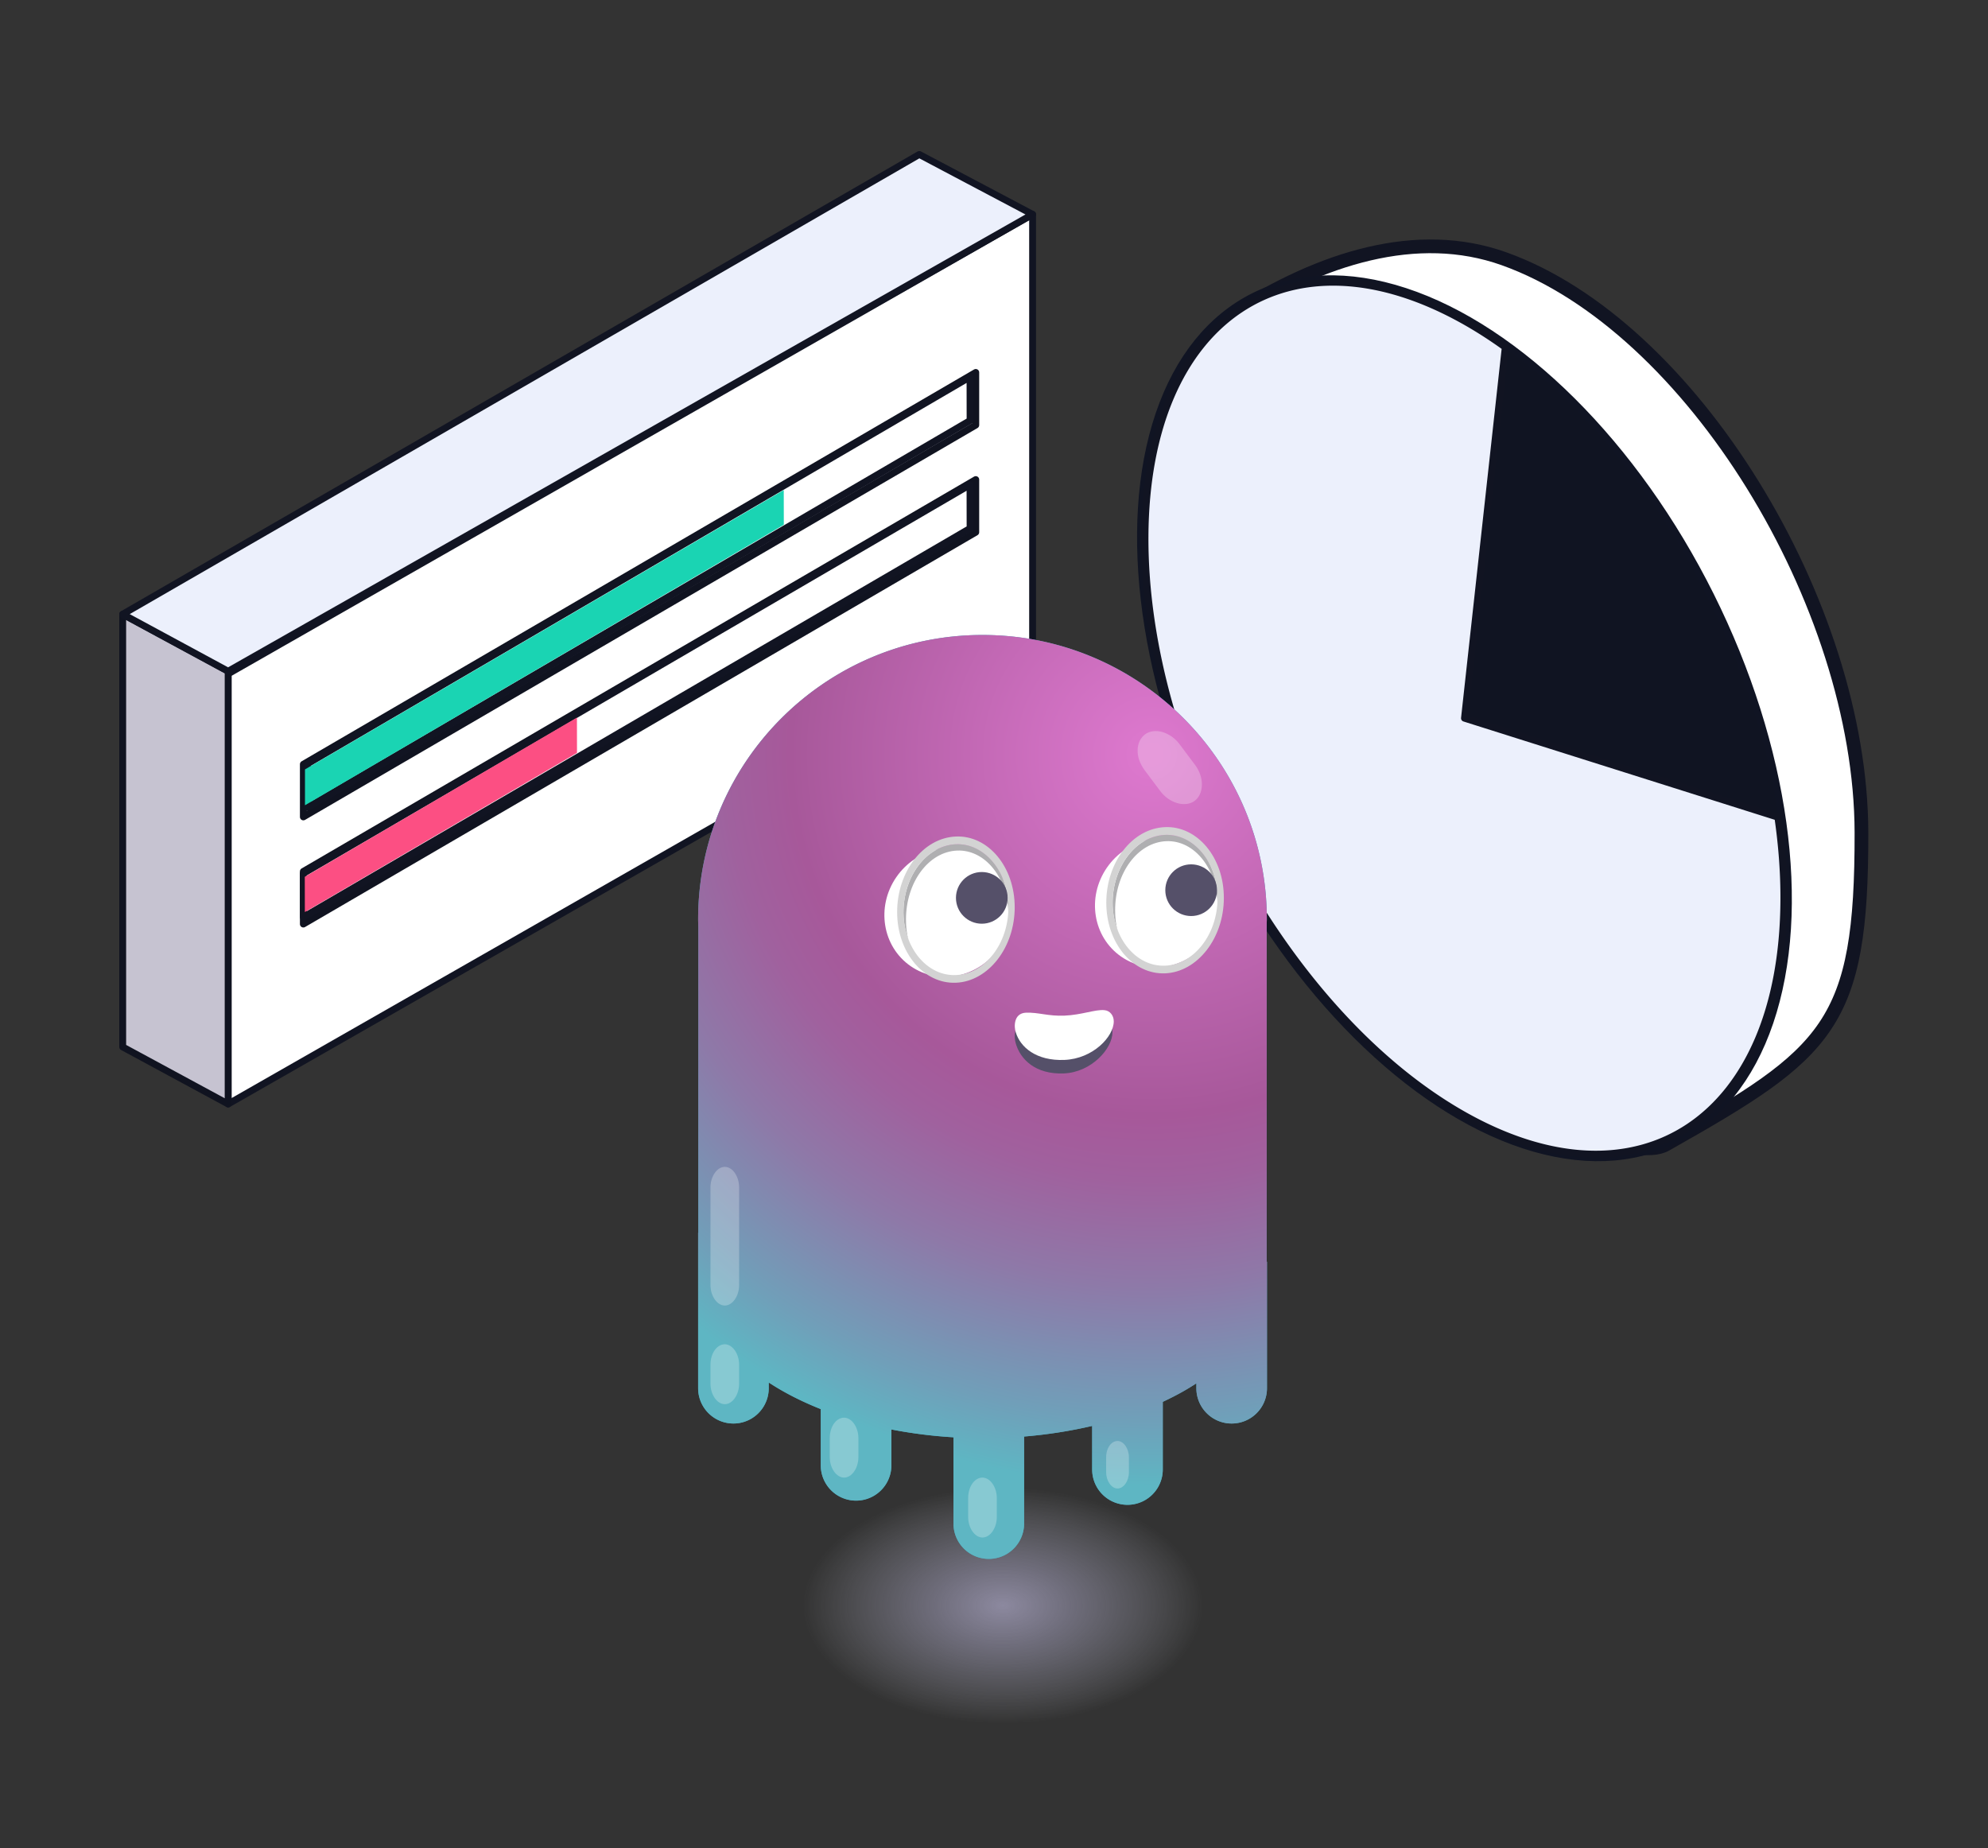 <svg xmlns="http://www.w3.org/2000/svg" xml:space="preserve" id="Слой_1" x="0" y="0" version="1.1" viewBox="0 0 290 269.62"><rect x="0" y="0" width="290" height="269.62" fill="#333333" stroke="none"/><style>.st8,.st9{fill-rule:evenodd;clip-rule:evenodd;fill:#fff;stroke:#111422;stroke-linecap:round;stroke-linejoin:round;stroke-miterlimit:10}.st9{fill:#c6c3d1;stroke:#101320}.st43{opacity:.256;enable-background:new}.st202,.st43,.st44,.st78,.st79{fill-rule:evenodd;clip-rule:evenodd;fill:#fff}.st202,.st78,.st79{fill:#afafb1}.st202,.st79{fill:#d3d3d3}.st202{fill:#555069}</style><path d="M150.63 31.27 33.28 98.3v62.75l117.35-67.04z" class="st8"/><path d="m17.9 89.6 15.38 8.32v63.13l-15.38-8.32z" class="st9"/><path fill="#ecf0fc" fill-rule="evenodd" stroke="#111422" stroke-linecap="round" stroke-linejoin="round" stroke-miterlimit="10" d="m150.63 31.27-16.53-8.74L17.9 89.6l15.38 8.32z" clip-rule="evenodd"/><path d="m142.34 62.01-98.09 57.16v-7.68l98.09-57.16z" class="st9"/><path d="m141.51 61.35-96.65 56.44-.01-6.36 96.65-56.44z" class="st8"/><path fill="#1ad4b3" fill-rule="evenodd" d="m114.34 76.55-69.85 40.92v-5.23l69.84-40.75z" clip-rule="evenodd"/><path d="M142.34 77.64 44.25 134.8v-7.68l98.09-57.16z" class="st9"/><path d="m141.51 77.08-97.26 56.71-.01-6.36 97.26-56.71z" class="st8"/><path fill="#fc4f83" fill-rule="evenodd" d="m84.17 109.83-39.7 23.22-.01-5.14 39.7-23.23z" clip-rule="evenodd"/><path fill="#fff" stroke="#111422" stroke-linecap="round" stroke-linejoin="round" stroke-miterlimit="10" stroke-width="2" d="M177.37 73.82c0-16.69-5.94-22.53 2.49-27.94 12.9-8.28 26.89-12.64 39.52-8.14 27.31 9.73 52.1 50.32 52.16 83.71.05 28.15-4.78 32.1-28.51 45.5-4.69 2.65-17.34-4.66-23.65-8.32-23.2-13.46-42.01-51.43-42.01-84.81z"/><ellipse cx="213.63" cy="104.77" fill="#101422" stroke="#101423" stroke-linecap="round" stroke-linejoin="round" stroke-miterlimit="10" rx="40.13" ry="68.8" transform="rotate(-26.527 213.646 104.779)"/><path fill="#ecf0fc" stroke="#111422" stroke-linecap="round" stroke-linejoin="round" stroke-miterlimit="10" d="m213.63 104.77 5.95-54.11a62.175 62.175 0 0 0-5.71-3.69c-25.73-14.63-46.7-.61-46.84 31.31s20.62 69.66 46.35 84.29c25.73 14.63 46.7.61 46.84-31.31.02-3.94-.29-7.98-.88-12.05l-45.71-14.44z"/><path id="矩形_00000174576588283323481590000011612067494284038837_" d="M177.82 200.04c.62 0 1.15.76 1.15 1.64v1.52c0 .88-.53 1.64-1.15 1.64-.62 0-1.15-.76-1.15-1.64v-1.52c.01-.94.53-1.64 1.15-1.64z" class="st43"/><radialGradient id="SVGID_1_" cx="146.279" cy="234.168" r="29.158" gradientTransform="matrix(1 0 0 .59 0 96.057)" gradientUnits="userSpaceOnUse"><stop offset="0" stop-color="#b8b3d4"/><stop offset=".346" stop-color="#bab6d6" stop-opacity=".654"/><stop offset=".606" stop-color="#c2c0da" stop-opacity=".394"/><stop offset=".838" stop-color="#d0d0e3" stop-opacity=".162"/><stop offset="1" stop-color="#dde0eb" stop-opacity="0"/></radialGradient><path fill="url(#SVGID_1_)" d="M171.28 220.09c-13.68-7.9-35.96-8-49.77-.23s-13.91 20.48-.23 28.37c13.68 7.9 35.96 8 49.77.23 13.8-7.77 13.91-20.47.23-28.37z" opacity=".67"/><path fill="#3fa9bd" d="M184.78 184.07v-49.28c0-.23.02-.45.02-.68 0-22.91-18.57-41.48-41.48-41.48-22.91 0-41.48 18.57-41.48 41.48 0 .36.02.72.03 1.07v44.66h-.03v22.67a5.15 5.15 0 1 0 10.3 0v-.83c.56.36 1.13.72 1.74 1.07 1.83 1.06 3.79 1.99 5.85 2.81v8.2a5.15 5.15 0 1 0 10.3 0v-5.23c2.95.57 5.99.96 9.06 1.14v12.59a5.15 5.15 0 1 0 10.3 0v-12.7c3.39-.28 6.73-.8 9.93-1.55v6.36a5.15 5.15 0 1 0 10.3 0v-9.87c1-.47 1.97-.96 2.91-1.49.7-.39 1.35-.8 1.99-1.21v.71c0 2.84 2.3 5.15 5.15 5.15s5.15-2.31 5.15-5.15v-18.45h-.04z"/><radialGradient id="SVGID_00000069394052331255829080000003380075508961204671_" cx="168.002" cy="110.047" r="106.685" gradientUnits="userSpaceOnUse"><stop offset=".012" stop-color="#dd78ce"/><stop offset=".494" stop-color="#a7589a"/><stop offset=".583" stop-color="#a0619e"/><stop offset=".727" stop-color="#8e79a8"/><stop offset=".908" stop-color="#709fb9"/><stop offset="1" stop-color="#5eb6c3"/></radialGradient><path fill="url(#SVGID_00000069394052331255829080000003380075508961204671_)" d="M184.78 184.07v-49.28c0-.23.02-.45.02-.68 0-22.91-18.57-41.48-41.48-41.48-22.91 0-41.48 18.57-41.48 41.48 0 .36.02.72.03 1.07v44.66h-.03v22.67a5.15 5.15 0 1 0 10.3 0v-.83c.56.36 1.13.72 1.74 1.07 1.83 1.06 3.79 1.99 5.85 2.81v8.2a5.15 5.15 0 1 0 10.3 0v-5.23c2.95.57 5.99.96 9.06 1.14v12.59a5.15 5.15 0 1 0 10.3 0v-12.7c3.39-.28 6.73-.8 9.93-1.55v6.36a5.15 5.15 0 1 0 10.3 0v-9.87c1-.47 1.97-.96 2.91-1.49.7-.39 1.35-.8 1.99-1.21v.71c0 2.84 2.3 5.15 5.15 5.15s5.15-2.31 5.15-5.15v-18.45h-.04z"/><path id="矩形_00000007417107686637507580000014205103695477996929_" d="M105.73 170.22c1.12 0 2.09 1.38 2.09 2.99v14.25c0 1.61-.96 2.99-2.09 2.99-1.12 0-2.09-1.38-2.09-2.99v-14.25c0-1.61.97-2.99 2.09-2.99z" class="st43"/><path id="矩形_00000101809494190856234910000002345618731239334571_" d="M167.03 107.13c1.37-1.02 3.68-.37 5.02 1.41l2.29 3.06c1.34 1.78 1.31 4.19-.06 5.22-1.37 1.02-3.68.37-5.02-1.41l-2.29-3.06c-1.43-1.91-1.31-4.19.06-5.22z" class="st43"/><path id="矩形_00000161604928908795527600000008605890212235698820_" d="M123.13 206.81c1.12 0 2.09 1.38 2.09 2.99v2.76c0 1.61-.96 2.99-2.09 2.99-1.12 0-2.09-1.38-2.09-2.99v-2.76c0-1.72.96-2.99 2.09-2.99z" class="st43"/><path id="矩形_00000175321853410306879980000001170281700059483016_" d="M105.73 196.1c1.12 0 2.09 1.38 2.09 2.99v2.76c0 1.61-.96 2.99-2.09 2.99-1.12 0-2.09-1.38-2.09-2.99v-2.76c0-1.72.97-2.99 2.09-2.99z" class="st43"/><path id="矩形_00000145768048235864275040000012115126387051226515_" d="M143.32 215.55c1.12 0 2.09 1.38 2.09 2.99v2.76c0 1.61-.96 2.99-2.09 2.99-1.12 0-2.09-1.38-2.09-2.99v-2.76c0-1.72.96-2.99 2.09-2.99z" class="st43"/><path id="矩形_00000076565711984352682370000003144567158406498946_" d="M163.02 210.21c.89 0 1.66 1.1 1.66 2.37v2.19c0 1.28-.76 2.37-1.66 2.37-.89 0-1.66-1.1-1.66-2.37v-2.19c0-1.37.77-2.37 1.66-2.37z" class="st43"/><path id="椭圆形_00000155129080565217219960000011225319890852127894_" d="M155.19 156.59c4.06-.17 7.1-3.66 7.09-6 0-.94-.55-1.75-1.38-1.81-1.29-.13-3.23.7-5.72.8-2.31.1-3.78-.5-5.53-.42-1.84.08-1.75 2.22-1.47 3.06.65 2.3 2.86 4.54 7.01 4.37z" class="st202"/><path id="椭圆形_00000078025562520743858880000008416374861513232017_" d="M155.28 154.62c4.15-.17 7.19-3.38 7.19-5.63 0-.84-.55-1.57-1.38-1.63-1.29-.13-3.32.7-5.81.8-2.4.1-3.78-.5-5.62-.43-1.84.08-1.75 2.13-1.48 2.87.64 2.13 2.95 4.19 7.1 4.02z" class="st44"/><ellipse cx="138.24" cy="133.12" class="st44" rx="9.5" ry="9.1" transform="rotate(-55.453 138.244 133.12)"/><path id="形状结合_00000067234309611863648520000001352696298397152951_" d="M139.44 123.16c4.24-.18 7.66 3.98 7.66 9.22v1.12c0-5.33-3.33-9.59-7.48-9.42-4.15.17-7.46 4.61-7.46 10.04 0 1.03.09 2.05.37 2.98-.46-1.2-.74-2.59-.74-3.99 0-5.33 3.41-9.78 7.65-9.95z" class="st78"/><path id="形状结合_00000162341696767027055490000002275206768602789016_" d="M139.44 122.03c4.7-.2 8.58 4.41 8.58 10.31.01 5.89-3.86 10.83-8.57 11.02-4.7.2-8.58-4.41-8.58-10.31 0-5.89 3.78-10.82 8.57-11.02zm0 1.13c-4.24.18-7.65 4.62-7.64 9.86 0 5.24 3.42 9.4 7.66 9.22 4.24-.18 7.65-4.62 7.64-9.86 0-5.24-3.51-9.4-7.66-9.22z" class="st79"/><ellipse cx="168.96" cy="131.74" class="st44" rx="9.5" ry="9.1" transform="rotate(-55.453 168.96 131.739)"/><path id="形状结合_00000017505610530539898230000015726695416026389156_" d="M169.95 121.79c4.24-.18 7.66 3.98 7.66 9.22v1.12c0-5.33-3.33-9.59-7.48-9.42s-7.46 4.61-7.46 10.04c0 1.03.09 2.05.37 2.98-.46-1.2-.74-2.59-.74-3.99.01-5.33 3.41-9.78 7.65-9.95z" class="st78"/><path id="形状结合_00000021101072276550753200000011519581052717660332_" d="M169.95 120.66c4.7-.2 8.58 4.41 8.58 10.31.01 5.89-3.86 10.83-8.57 11.02s-8.58-4.41-8.58-10.31c0-5.89 3.78-10.82 8.57-11.02zm0 1.13c-4.24.18-7.65 4.62-7.64 9.86 0 5.24 3.42 9.4 7.66 9.22 4.24-.18 7.65-4.62 7.64-9.86 0-5.24-3.51-9.4-7.66-9.22z" class="st79"/><circle cx="143.22" cy="130.98" r="3.77" class="st202"/><circle cx="173.76" cy="129.86" r="3.77" class="st202"/></svg>